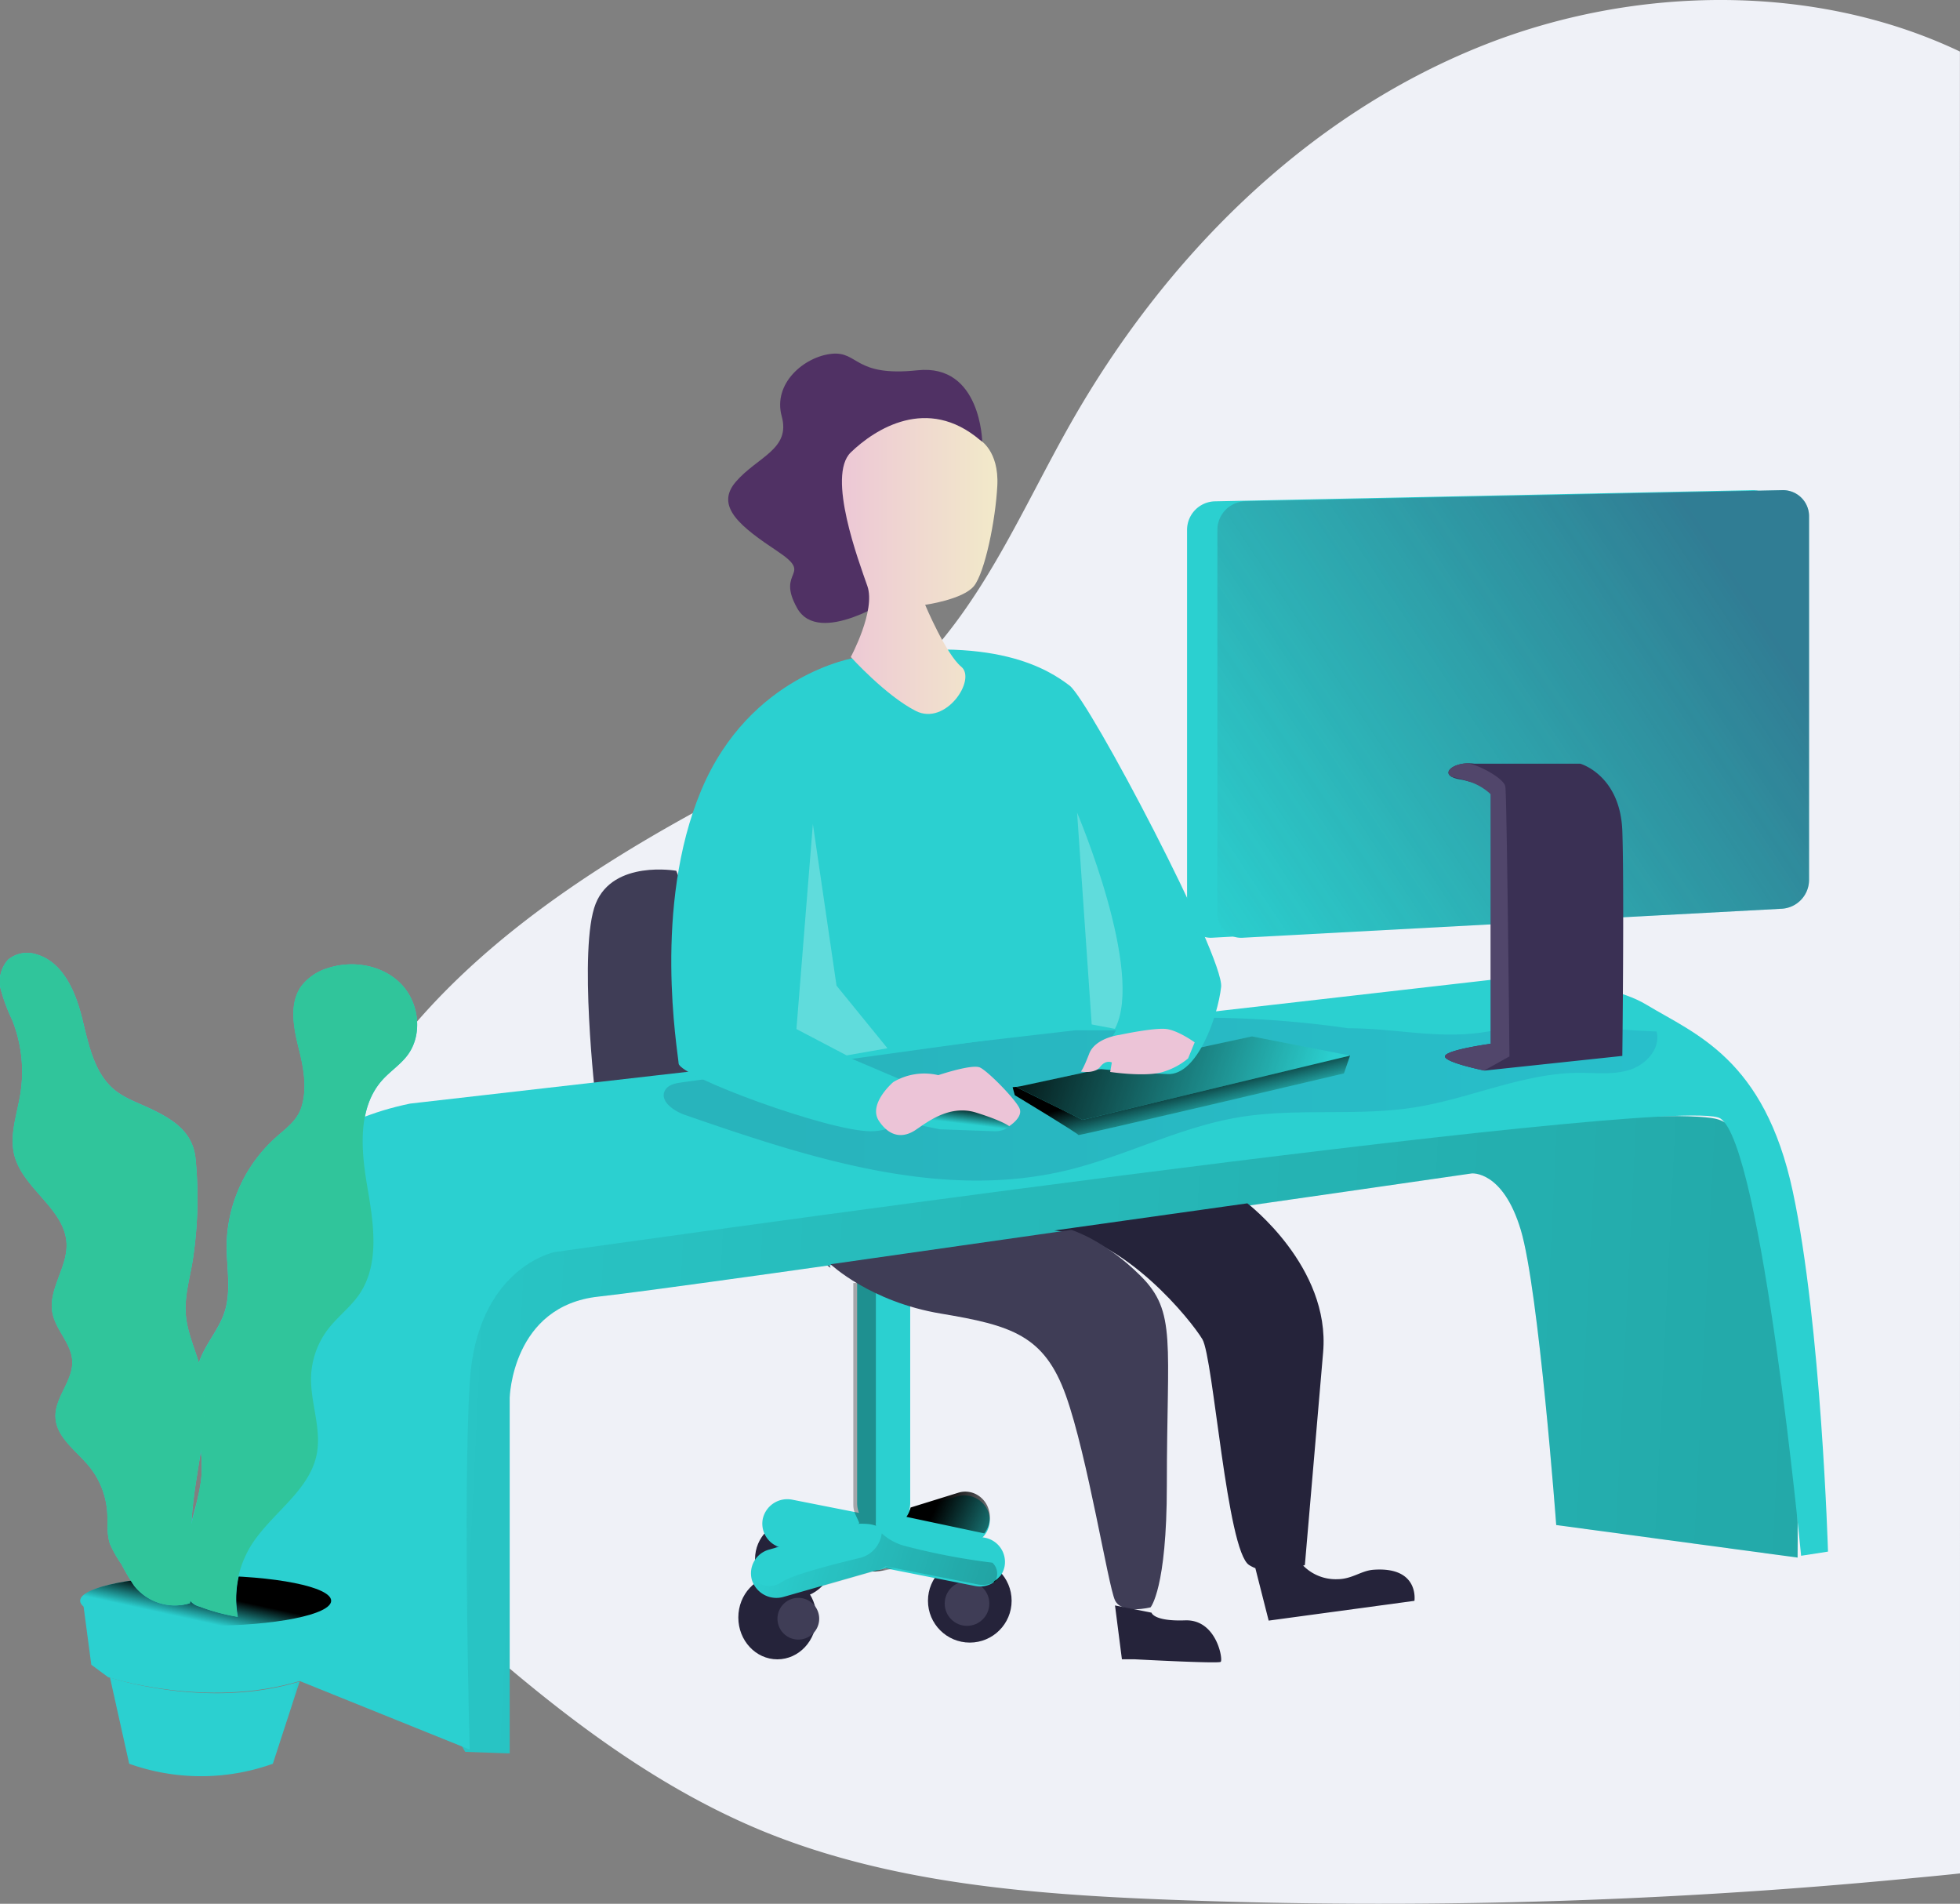 <svg height="341.245" viewBox="0 0 351.404 341.245"
    width="351.404" xmlns="http://www.w3.org/2000/svg"
    xmlns:xlink="http://www.w3.org/1999/xlink"><rect x="0" y="0" width="351.404" height="341.245" fill="#808080" stroke="none"/><linearGradient id="a" gradientUnits="objectBoundingBox" x2="1" y1=".5" y2=".5"><stop offset="0" stop-color="#183866"/><stop offset="1" stop-color="#1a7fc1"/></linearGradient><linearGradient id="b" gradientUnits="objectBoundingBox" x1="-.001" x2="1" y1=".501" y2=".501"><stop offset="0"/><stop offset=".99" stop-opacity="0"/></linearGradient><linearGradient id="c" x1="1.761" x2="3.104" xlink:href="#b" y1="-5.66" y2="-5.346"/><linearGradient id="d" x1=".589" x2=".523" xlink:href="#b" y1="-2.58" y2="-2.773"/><linearGradient id="e" x1="1.561" x2=".081" xlink:href="#b" y1="-.633" y2="-.761"/><linearGradient id="f" x1="23.61" x2="21.626" xlink:href="#b" y1="-165.849" y2="-166.475"/><linearGradient id="g" x1="2.414" x2="1.331" xlink:href="#b" y1="-4.261" y2="-4.122"/><linearGradient id="h" gradientUnits="objectBoundingBox" x1="1.069" x2="-.358" y1=".225" y2=".193"><stop offset="0"/><stop offset="1" stop-opacity="0"/></linearGradient><linearGradient id="i" x1=".142" x2="1.142" xlink:href="#a" y1="-.413" y2="-.413"/><linearGradient id="j" x1=".404" x2=".714" xlink:href="#b" y1=".395" y2=".68"/><linearGradient id="k" x1="-.125" x2=".937" xlink:href="#b" y1=".449" y2=".534"/><linearGradient id="l" x1=".537" x2=".437" xlink:href="#b" y1=".423" y2=".806"/><linearGradient id="m" x1="1.909" x2="1.022" xlink:href="#b" y1="-3.332" y2="-3.35"/><linearGradient id="n" x1="1.686" x2="1.115" xlink:href="#b" y1="-1.263" y2="-1.269"/><linearGradient id="o" x1=".57" x2=".281" xlink:href="#b" y1=".436" y2=".7"/><linearGradient id="p" x1=".581" x2=".572" xlink:href="#b" y1="-14.736" y2="-13.702"/><linearGradient id="q" gradientUnits="objectBoundingBox" x2="1" y1=".5" y2=".5"><stop offset="0" stop-color="#ecc4d7"/><stop offset=".42" stop-color="#efd4d1"/><stop offset="1" stop-color="#f2eac9"/></linearGradient><linearGradient id="r" x1=".99" x2="1.99" xlink:href="#q" y1="-1.633" y2="-1.633"/><linearGradient id="s" x1="1.243" x2="2.243" xlink:href="#q" y1="-.846" y2="-.846"/><linearGradient id="t" gradientUnits="objectBoundingBox" x1="1.289" x2=".241" y1="1.004" y2="1.531"><stop offset="0" stop-color="#362958" stop-opacity=".502"/><stop offset="1" stop-color="#34313d" stop-opacity="0"/></linearGradient><linearGradient id="u" x1="39.909" x2="38.744" xlink:href="#b" y1="-342.252" y2="-342.683"/><path d="m373.392 9.179c-25.875-12.31-58.131-11.94-85.382-1.148-32.289 12.786-57.442 38.559-74.02 67.743-8.721 15.355-15.571 32.1-28.35 44.651-10.8 10.6-25 17.364-38.463 24.731-21.7 11.844-42.607 26.157-56.653 45.794s-20.324 45.43-11.346 67.562c6.055 14.934 18.25 26.815 30.743 37.573 14.7 12.649 30.5 24.492 48.742 32.029 22.832 9.376 48.177 11.392 73.032 12.346a990.594 990.594 0 0 0 132.073-3.768c3.09-.295 6.3-.587 9.64-.951l-.016-326.562z" fill="#eff1f7" transform="translate(-22.003 .06)"/><path d="m170.855 202.227s-11.287-2-14.449 5.895 0 35.176 0 35.176l42.112 30.1z" fill="#3f3d56" transform="translate(-49.607 -46.144)"/><path d="m245.576 375.654-16.7 4.765a4.62 4.62 0 0 1 -5.693-2.982 4.4 4.4 0 0 1 3.094-5.487l16.674-4.769a4.62 4.62 0 0 1 5.693 2.978 4.4 4.4 0 0 1 -3.068 5.495z" fill="#2bd0d0" transform="translate(-71.37 -98.951)"/><circle cx="173.872" cy="286.927" fill="#25233a" r="7.5"/><circle cx="173.372" cy="287.427" fill="#3f3d56" r="4"/><circle cx="142.372" cy="279.427" fill="#25233a" r="7"/><path d="m210.48 382.74a3.74 3.74 0 1 1 -3.74-3.74 3.74 3.74 0 0 1 3.74 3.74z" fill="url(#a)" transform="translate(-64.969 -102.791)"/><ellipse cx="139.372" cy="289.927" fill="#25233a" rx="7" ry="7.5"/><path d="m212.48 397.74a3.74 3.74 0 1 1 -3.74-3.74 3.74 3.74 0 0 1 3.74 3.74z" fill="#3f3d56" transform="translate(-65.609 -107.592)"/><g fill="#2bd0d0"><path d="m239.135 383.553-34.535-6.831a4.418 4.418 0 0 1 -3.514-5.192 4.5 4.5 0 0 1 5.293-3.445l34.533 6.818a4.419 4.419 0 0 1 3.514 5.193 4.5 4.5 0 0 1 -5.293 3.457z" transform="translate(-64.329 -99.271)"/><path d="m226 310h9.519v40.117a4.757 4.757 0 1 1 -9.515 0v-40.117z" transform="translate(-72.33 -80.708)"/><path d="m220.566 382.641-16.684 4.777a4.617 4.617 0 0 1 -5.695-2.984 4.405 4.405 0 0 1 3.092-5.49l16.684-4.763a4.618 4.618 0 0 1 5.69 2.979 4.4 4.4 0 0 1 -3.088 5.48z" transform="translate(-63.369 -101.191)"/></g><path d="m234.08 386.177-2.125.375a8.762 8.762 0 0 1 -1.955.117l.887-.155a7 7 0 0 0 1.7-.513z" fill="url(#b)" transform="translate(-73.61 -105.032)"/><path d="m253.959 370.582a4.7 4.7 0 0 1 -.993 2.9l-13.966-2.96a4.837 4.837 0 0 0 .747-1.674l8.6-2.667a4.216 4.216 0 0 1 3.341.394 4.564 4.564 0 0 1 2.1 2.753 4.856 4.856 0 0 1 .171 1.255z" fill="url(#c)" transform="translate(-76.49 -98.631)"/><path d="m225.15 351.867a3.928 3.928 0 0 1 -.15-1.074v-39.793h4.041v42.885a1.28 1.28 0 0 0 .039.632 6.308 6.308 0 0 0 -1.934-.347 12.21 12.21 0 0 0 -1.412 0l.289-.068c.178-.027-.639-1.422-.872-2.234z" fill="url(#d)" opacity=".31" transform="translate(-72.01 -81.028)"/><path d="m242.034 385.7a4.535 4.535 0 0 1 -2.156.541 4.8 4.8 0 0 1 -.9-.088l-15.236-3-1.269-.247a4.446 4.446 0 0 1 -1.45.717l-.755.216-15.656 4.533a4.539 4.539 0 0 1 -5.612-2.959 3.938 3.938 0 0 0 4.911.273c1.911-1.289 9.521-3.225 13.831-4.254a5.22 5.22 0 0 0 3.976-4.08 2.817 2.817 0 0 1 .054-.352 9.982 9.982 0 0 0 4.423 2.327 118.6 118.6 0 0 0 15.413 2.927 2.693 2.693 0 0 1 .426 3.446z" fill="url(#e)" opacity=".31" transform="translate(-63.689 -102.151)"/><path d="m263.36 388a5.185 5.185 0 0 1 -1.36 1.36q.688-.672 1.36-1.36z" fill="url(#f)" transform="translate(-83.851 -105.672)"/><path d="m218.2 369.42a4.637 4.637 0 0 0 1.156 2.128c-.143.026-.289.063-.436.1l-14.463 4.189a4.5 4.5 0 0 1 -3.43-4.859 4.551 4.551 0 0 1 4.458-3.98 4.86 4.86 0 0 1 .918.09z" fill="url(#g)" transform="translate(-64.329 -98.951)"/><path d="m237.557 81.916s-.188-14.146-11.61-12.926-10.547-3.464-15.426-2.95-10.546 5.294-8.919 11.2-4.305 7.223-8.2 11.7.917 8.143 7.484 12.522-.408 3.245 3.485 10.169 17.072-1.921 17.072-1.921z" fill="#503164" transform="translate(-61.448 -2.618)"/><path d="m120.851 380.961 7.976.271v-63.742s.4-16.483 15.946-18.136 156.527-22.076 156.527-22.076 5.588-.592 8.806 10.132 6.351 52.892 6.351 52.892l43.272 5.832s1.142-74.489-14.484-78.6-219.984 16.836-219.984 16.836-15.156 79.114-4.41 96.591z" fill="#2bd0d0" transform="translate(-37.445 -66.946)"/><path d="m120.851 380.961 7.976.271v-63.742s.4-16.483 15.946-18.136 156.527-22.076 156.527-22.076 5.588-.592 8.806 10.132 6.351 52.892 6.351 52.892l43.272 5.832s1.142-74.489-14.484-78.6-219.984 16.836-219.984 16.836-15.156 79.114-4.41 96.591z" fill="url(#h)" opacity=".197" transform="translate(-37.445 -66.946)"/><path d="m62 280.49s3.906-21.593 31.376-27.252l193.912-22.2s19.036-.789 27.745 4.479 21.139 9.634 26.235 33.47 6.314 64.556 6.314 64.556l-4.821.748s-7.036-73.735-14.491-78.4-209.02 23.972-209.02 23.972-13.981 2.78-15.2 23.48 0 65.687 0 65.687l-42.05-16.959z" fill="#2bd0d0" transform="translate(-19.843 -55.425)"/><path d="m297.681 242.934a183.727 183.727 0 0 0 -30.271-1.85c-7.6.294-15.154 1.337-22.692 2.375l-66.483 9.181c-1.129.156-2.414.41-2.978 1.39-1.083 1.871 1.462 3.715 3.524 4.428 22.105 7.654 45.722 15.405 68.477 9.948 10.4-2.495 20.066-7.675 30.618-9.475s21.383-.143 31.912-1.84c9.9-1.594 19.322-6.126 29.355-6.17 3.077 0 6.244.392 9.162-.571s5.5-3.9 4.692-6.834c-9.419-.325-19.993-2.045-29.233-.178-9.143 1.845-16.925-.404-26.083-.404z" fill="url(#i)" opacity=".19" transform="translate(-56.007 -58.625)"/><path d="m267 256.7.388 1.437s11.478 6.917 11.406 7.14 47.613-11.043 47.613-11.043l1.109-3.234z" fill="#2bd0d0" transform="translate(-85.452 -61.826)"/><path d="m267 256.7.388 1.437s11.478 6.917 11.406 7.14 47.613-11.043 47.613-11.043l1.109-3.234z" fill="url(#j)" transform="translate(-85.452 -61.826)"/><path d="m268 255.087 42.23-9.087 17.606 3.437-47.976 11.522z" fill="#2bd0d0" transform="translate(-85.772 -60.226)"/><path d="m268 255.087 42.23-9.087 17.606 3.437-47.976 11.522z" fill="url(#k)" transform="translate(-85.772 -60.226)"/><path d="m246.285 266.809 9.83.348s2.5.155 3.141-1.847-4-6.228-4.5-6.308-13.436 3.549-11.571 7.178l3.1.63z" fill="#2bd0d0" transform="translate(-77.77 -64.386)"/><path d="m246.285 266.809 9.83.348s2.5.155 3.141-1.847-4-6.228-4.5-6.308-13.436 3.549-11.571 7.178l3.1.63z" fill="url(#l)" transform="translate(-77.77 -64.386)"/><path d="m63 415.718-4.8 14.739a38.267 38.267 0 0 1 -25.757 0l-3.443-15.457s17.363 5.82 34 .718z" fill="#2bd0d0" transform="translate(-9.281 -114.313)"/><path d="m63 415.718-4.8 14.739a38.267 38.267 0 0 1 -25.757 0l-3.443-15.457s17.363 5.82 34 .718z" fill="url(#m)" transform="translate(-9.281 -114.313)"/><path d="m66.2 396-1.556 11.52-3.934 2.045c-16.76 5.045-34.28-.706-34.28-.706l-3.021-2.232-1.409-10.627z" fill="#2bd0d0" transform="translate(-7.041 -108.232)"/><path d="m66.2 396-1.556 11.52-3.934 2.045c-16.76 5.045-34.28-.706-34.28-.706l-3.021-2.232-1.409-10.627z" fill="url(#n)" transform="translate(-7.041 -108.232)"/><ellipse cx="36.872" cy="286.927" fill="#2bd0d0" rx="22.5" ry="4.5"/><ellipse cx="22.5" cy="4.5" fill="url(#o)" rx="22.5" ry="4.5" transform="translate(14.372 282.427)"/><path d="m26.954 251.9c-2.164-1.03-4.49-1.807-6.362-3.311-3.772-3.06-4.728-8.328-5.909-13.054s-3.466-9.923-8.121-11.278a5.349 5.349 0 0 0 -5.11.945 5.817 5.817 0 0 0 -1.3 5.381 31.928 31.928 0 0 0 2.033 5.417 25.075 25.075 0 0 1 1.477 13.243c-.588 3.664-1.994 7.378-1.091 10.97 1.531 6.1 9.159 9.669 9.37 15.95.144 4.238-3.322 8.16-2.536 12.331.579 3.086 3.4 5.494 3.556 8.63.17 3.556-3.17 6.565-3.008 10.121s3.69 5.933 5.994 8.73a14.587 14.587 0 0 1 3.282 8.291c.121 1.9-.122 3.863.494 5.662a20.6 20.6 0 0 0 2.043 3.615 36.433 36.433 0 0 0 2.272 3.845 9.313 9.313 0 0 0 10.012 3.162c.714-4.726.09-9.547.288-14.323.39-9.254 3.87-18.579 1.643-27.562-.817-3.294-2.388-6.421-2.667-9.8-.247-3.019.552-6.009 1.109-8.987a72.429 72.429 0 0 0 .66-18.725c-.372-4.934-3.82-7.207-8.125-9.258z" fill="#2bd0d0" transform="translate(0 -53.185)"/><path d="m56.311 277.158c-.036 4.122.9 8.384-.416 12.3-1 2.966-3.2 5.395-4.332 8.311-2.618 6.731.9 14.279.186 21.466-.3 2.961-1.316 5.8-1.958 8.712a34.839 34.839 0 0 0 -.579 11.209 2.835 2.835 0 0 0 2.261 2.952 35.324 35.324 0 0 0 6.851 1.846 18.113 18.113 0 0 1 2.342-12.64c3.586-5.868 10.554-9.823 11.852-16.563.877-4.564-1.166-9.2-1.021-13.841a14.881 14.881 0 0 1 3.048-8.532c1.686-2.194 3.97-3.891 5.54-6.167 3.771-5.485 2.6-12.816 1.474-19.375s-1.773-14.108 2.659-19.078c1.4-1.571 3.228-2.75 4.5-4.429 2.831-3.742 2.116-9.508-1.176-12.853s-8.591-4.27-13.067-2.8a9.424 9.424 0 0 0 -4.766 3.237c-2.261 3.205-1.357 7.584-.4 11.394.836 3.309 1.51 7.128.366 10.465-.855 2.483-3.021 3.828-4.862 5.557a26.452 26.452 0 0 0 -8.502 18.829z" fill="#2bd0d0" transform="translate(-15.682 -54.145)"/><path d="m36.08 312.749c-.638 4.483-1.558 9-1.747 13.5v.452a1.2 1.2 0 0 1 -.075.326 35.143 35.143 0 0 0 -.589 11.22 4.288 4.288 0 0 0 .449 1.745c-.022.19-.049.375-.075.564a9.317 9.317 0 0 1 -10.016-3.163 41.616 41.616 0 0 1 -2.272-3.845 19.55 19.55 0 0 1 -2.043-3.615c-.615-1.808-.373-3.764-.494-5.662a14.587 14.587 0 0 0 -3.283-8.293c-2.3-2.779-5.839-5.111-6-8.726s3.179-6.566 3.009-10.122c-.152-3.136-2.978-5.544-3.556-8.631-.787-4.172 2.694-8.094 2.537-12.332-.211-6.281-7.841-9.856-9.373-15.952-.9-3.593.5-7.307 1.091-10.972a25.074 25.074 0 0 0 -1.459-13.232 31.824 31.824 0 0 1 -2.03-5.423 5.829 5.829 0 0 1 1.3-5.387 5.364 5.364 0 0 1 5.111-.944c4.662 1.356 6.938 6.571 8.124 11.3s2.138 9.991 5.91 13.055c1.864 1.514 4.2 2.282 6.364 3.313 4.311 2.051 7.76 4.325 8.129 9.213a73.483 73.483 0 0 1 -.66 18.727c-.558 2.978-1.348 5.97-1.11 8.988s1.545 5.875 2.4 8.8c.095.33.188.664.269 1 1.132 4.65.768 9.354.09 14.1z" fill="#30c59b" transform="translate(0 -53.185)"/><path d="m49.488 387.919a5.3 5.3 0 0 1 -.341-1.692 45.631 45.631 0 0 1 .433-10.911c.016-.105.035-.211.054-.316-.116 4.315.255 8.665-.146 12.919z" fill="url(#p)" transform="translate(-15.682 -101.511)"/><path d="m88.7 243.328c-1.272 1.68-3.1 2.857-4.506 4.429-4.438 4.966-3.786 12.518-2.663 19.078s2.3 13.89-1.477 19.375c-1.571 2.257-3.858 3.972-5.548 6.167a14.867 14.867 0 0 0 -3.053 8.532c-.144 4.645 1.9 9.277 1.024 13.84-1.3 6.74-8.278 10.7-11.87 16.564a18.117 18.117 0 0 0 -2.328 12.64 35.248 35.248 0 0 1 -6.843-1.846 3.689 3.689 0 0 1 -1.594-.962 1.705 1.705 0 0 1 -.168-.235 4.237 4.237 0 0 1 -.475-1.734 34.781 34.781 0 0 1 .6-11.208c.022-.109.05-.217.077-.325a68.915 68.915 0 0 0 1.884-8.388 27.09 27.09 0 0 0 -.109-5.553c.684-4.74 1.051-9.439-.1-14.053-.082-.333-.177-.668-.272-1 .086-.289.186-.578.3-.862 1.137-2.916 3.338-5.345 4.338-8.311 1.318-3.914.381-8.175.417-12.3a26.5 26.5 0 0 1 8.451-18.852c1.843-1.728 4.012-3.073 4.868-5.557 1.146-3.337.453-7.155-.367-10.465-.964-3.81-1.879-8.189.4-11.394a9.363 9.363 0 0 1 4.773-3.237c4.465-1.472 9.8-.547 13.088 2.8s3.99 9.132 1.155 12.853z" fill="#30c59b" transform="translate(-15.682 -54.145)"/><path d="m210.028 145.459s-18.914 2.924-27.663 23.783-4.2 46.7-4.046 48.975 26.809 12.137 34.43 12.137 9.208-7.635 9.208-7.635l-13.465-5.734 40.908-4.725h7.346l-4.046 6.821s7.985.836 13.322 1.027 8.96-10.363 9.558-15.611-23.569-51.307-27.18-54.035-13.407-9.395-38.373-5z" fill="#2bd0d0" transform="translate(-56.648 -27.581)"/><path d="m246.745 86.927s3.422 1.924 3.114 8.149-2.237 15.593-4.184 18.019-8.758 3.378-8.758 3.378 3.715 8.824 6.48 11.1-2.778 10.666-8.17 7.914-11.641-9.666-11.641-9.666 4.5-8.326 2.976-12.708-7.324-19.762-2.976-23.963 13.726-10.223 23.158-2.223z" fill="url(#q)" transform="translate(-71.05 -8.059)"/><path d="m212.947 189.04-2.947 36.755 9 4.722 7.318-1.277-9.13-11.222zm47.37-2.04s12.177 28.611 6.779 38.758l-4.159-.789z" fill="#fff" opacity=".25" transform="translate(-67.209 -41.343)"/><path d="m234.075 256.75s-4.6 3.927-2.547 6.981 4.5 2.967 6.549 1.6 6.059-4.607 10.843-3.12 5.946 2.434 5.946 2.434 2.519-1.575 1.866-3.154-5.657-6.7-7.107-7.361-7.468 1.374-7.468 1.374a10.859 10.859 0 0 0 -8.081 1.244z" fill="url(#r)" transform="translate(-73.93 -62.786)"/><path d="m291.929 245.087s-4.342.516-5.438 3.37-1.491 3.2-1.491 3.2 2.452.469 3.472-.859 2.08-.77 2.08-.77l-.3 1.7s6.662 1 9.672-.075a12.577 12.577 0 0 0 4.3-2.348l1.178-2.883s-2.842-2.06-4.985-2.38-8.488 1.045-8.488 1.045z" fill="url(#s)" transform="translate(-91.212 -59.586)"/><path d="m312.605 290s14.914 11.346 13.588 26.694-3.273 38.137-3.273 38.137-6.015 2.531-10 0-6.4-37.16-8.374-40.466-13.854-18.216-26.547-19.5z" fill="#25233a" transform="translate(-88.972 -74.307)"/><path d="m219 303.159s7.1 6.728 19.761 8.841 18.561 3.876 22.43 14.69 7.58 34.091 8.8 36.693 6.379 1.274 6.379 1.274 2.921-3.328 2.921-21.836c0-25.8 1.805-31.09-4.7-37.572s-12.429-8.249-12.429-8.249z" fill="#3f3d56" transform="translate(-70.09 -76.548)"/><path d="m294 392.48 1.238 9.653h2.317s14.924.807 15.391.459-.719-7.645-6.373-7.439-6.025-1.376-6.025-1.376zm25.158-6.694 2.392 9.413 26.135-3.544s.92-6.183-7.359-5.57c-2.185.159-3.813 1.676-6.44 1.69a8.19 8.19 0 0 1 -6.466-2.775z" fill="#25233a" transform="translate(-94.093 -104.712)"/><path d="m414.18 177.024-96.719 5.2a4.252 4.252 0 0 1 -4.461-4.024v-69.079a5.117 5.117 0 0 1 5-5.121l96.323-2a4.669 4.669 0 0 1 4.754 4.586v65.256a5.186 5.186 0 0 1 -4.893 5.182z" fill="#2bd0d0" transform="translate(-100.174 -14.139)"/><path d="m422.18 177.024-96.724 5.205a4.253 4.253 0 0 1 -4.456-4.034v-69.074a5.108 5.108 0 0 1 4.992-5.121l96.336-2a4.669 4.669 0 0 1 4.745 4.582v65.26a5.185 5.185 0 0 1 -4.893 5.182z" fill="#2bd0d0" transform="translate(-102.734 -14.139)"/><path d="m422.18 177.024-96.724 5.205a4.253 4.253 0 0 1 -4.456-4.034v-69.074a5.108 5.108 0 0 1 4.992-5.121l96.336-2a4.669 4.669 0 0 1 4.745 4.582v65.26a5.185 5.185 0 0 1 -4.893 5.182z" fill="url(#t)" transform="translate(-102.734 -14.139)"/><path d="m412.8 226.451-24.679 2.626s-7.515-1.516-7.109-2.626 8.266-2.179 8.266-2.179v-44.745a7.608 7.608 0 0 0 -3.936-2.257 14.191 14.191 0 0 0 -1.672-.388 4.933 4.933 0 0 1 -1.4-.424c-1.686-.87.177-2.387 2.793-2.455a6.543 6.543 0 0 1 1.225.072h18.98s7.186 2.022 7.534 12.111-.002 40.265-.002 40.265z" fill="#3a3054" transform="translate(-121.936 -37.183)"/><path d="m392.559 226.545-4.541 2.531s-7.4-1.516-7-2.627 8.156-2.179 8.156-2.179v-44.747a10.155 10.155 0 0 0 -3.878-2.256 19.477 19.477 0 0 0 -3.027-.813c-1.66-.87.173-2.387 2.751-2.455 2.195.3 6.517 2.739 6.8 4.129s.743 48.416.743 48.416z" fill="#51466b" transform="translate(-121.936 -37.183)"/><path d="m262.68 389c-.6.681-.877.932-.524.372a3.806 3.806 0 0 0 .524-.372z" fill="url(#u)" transform="translate(-83.852 -105.992)"/></svg>